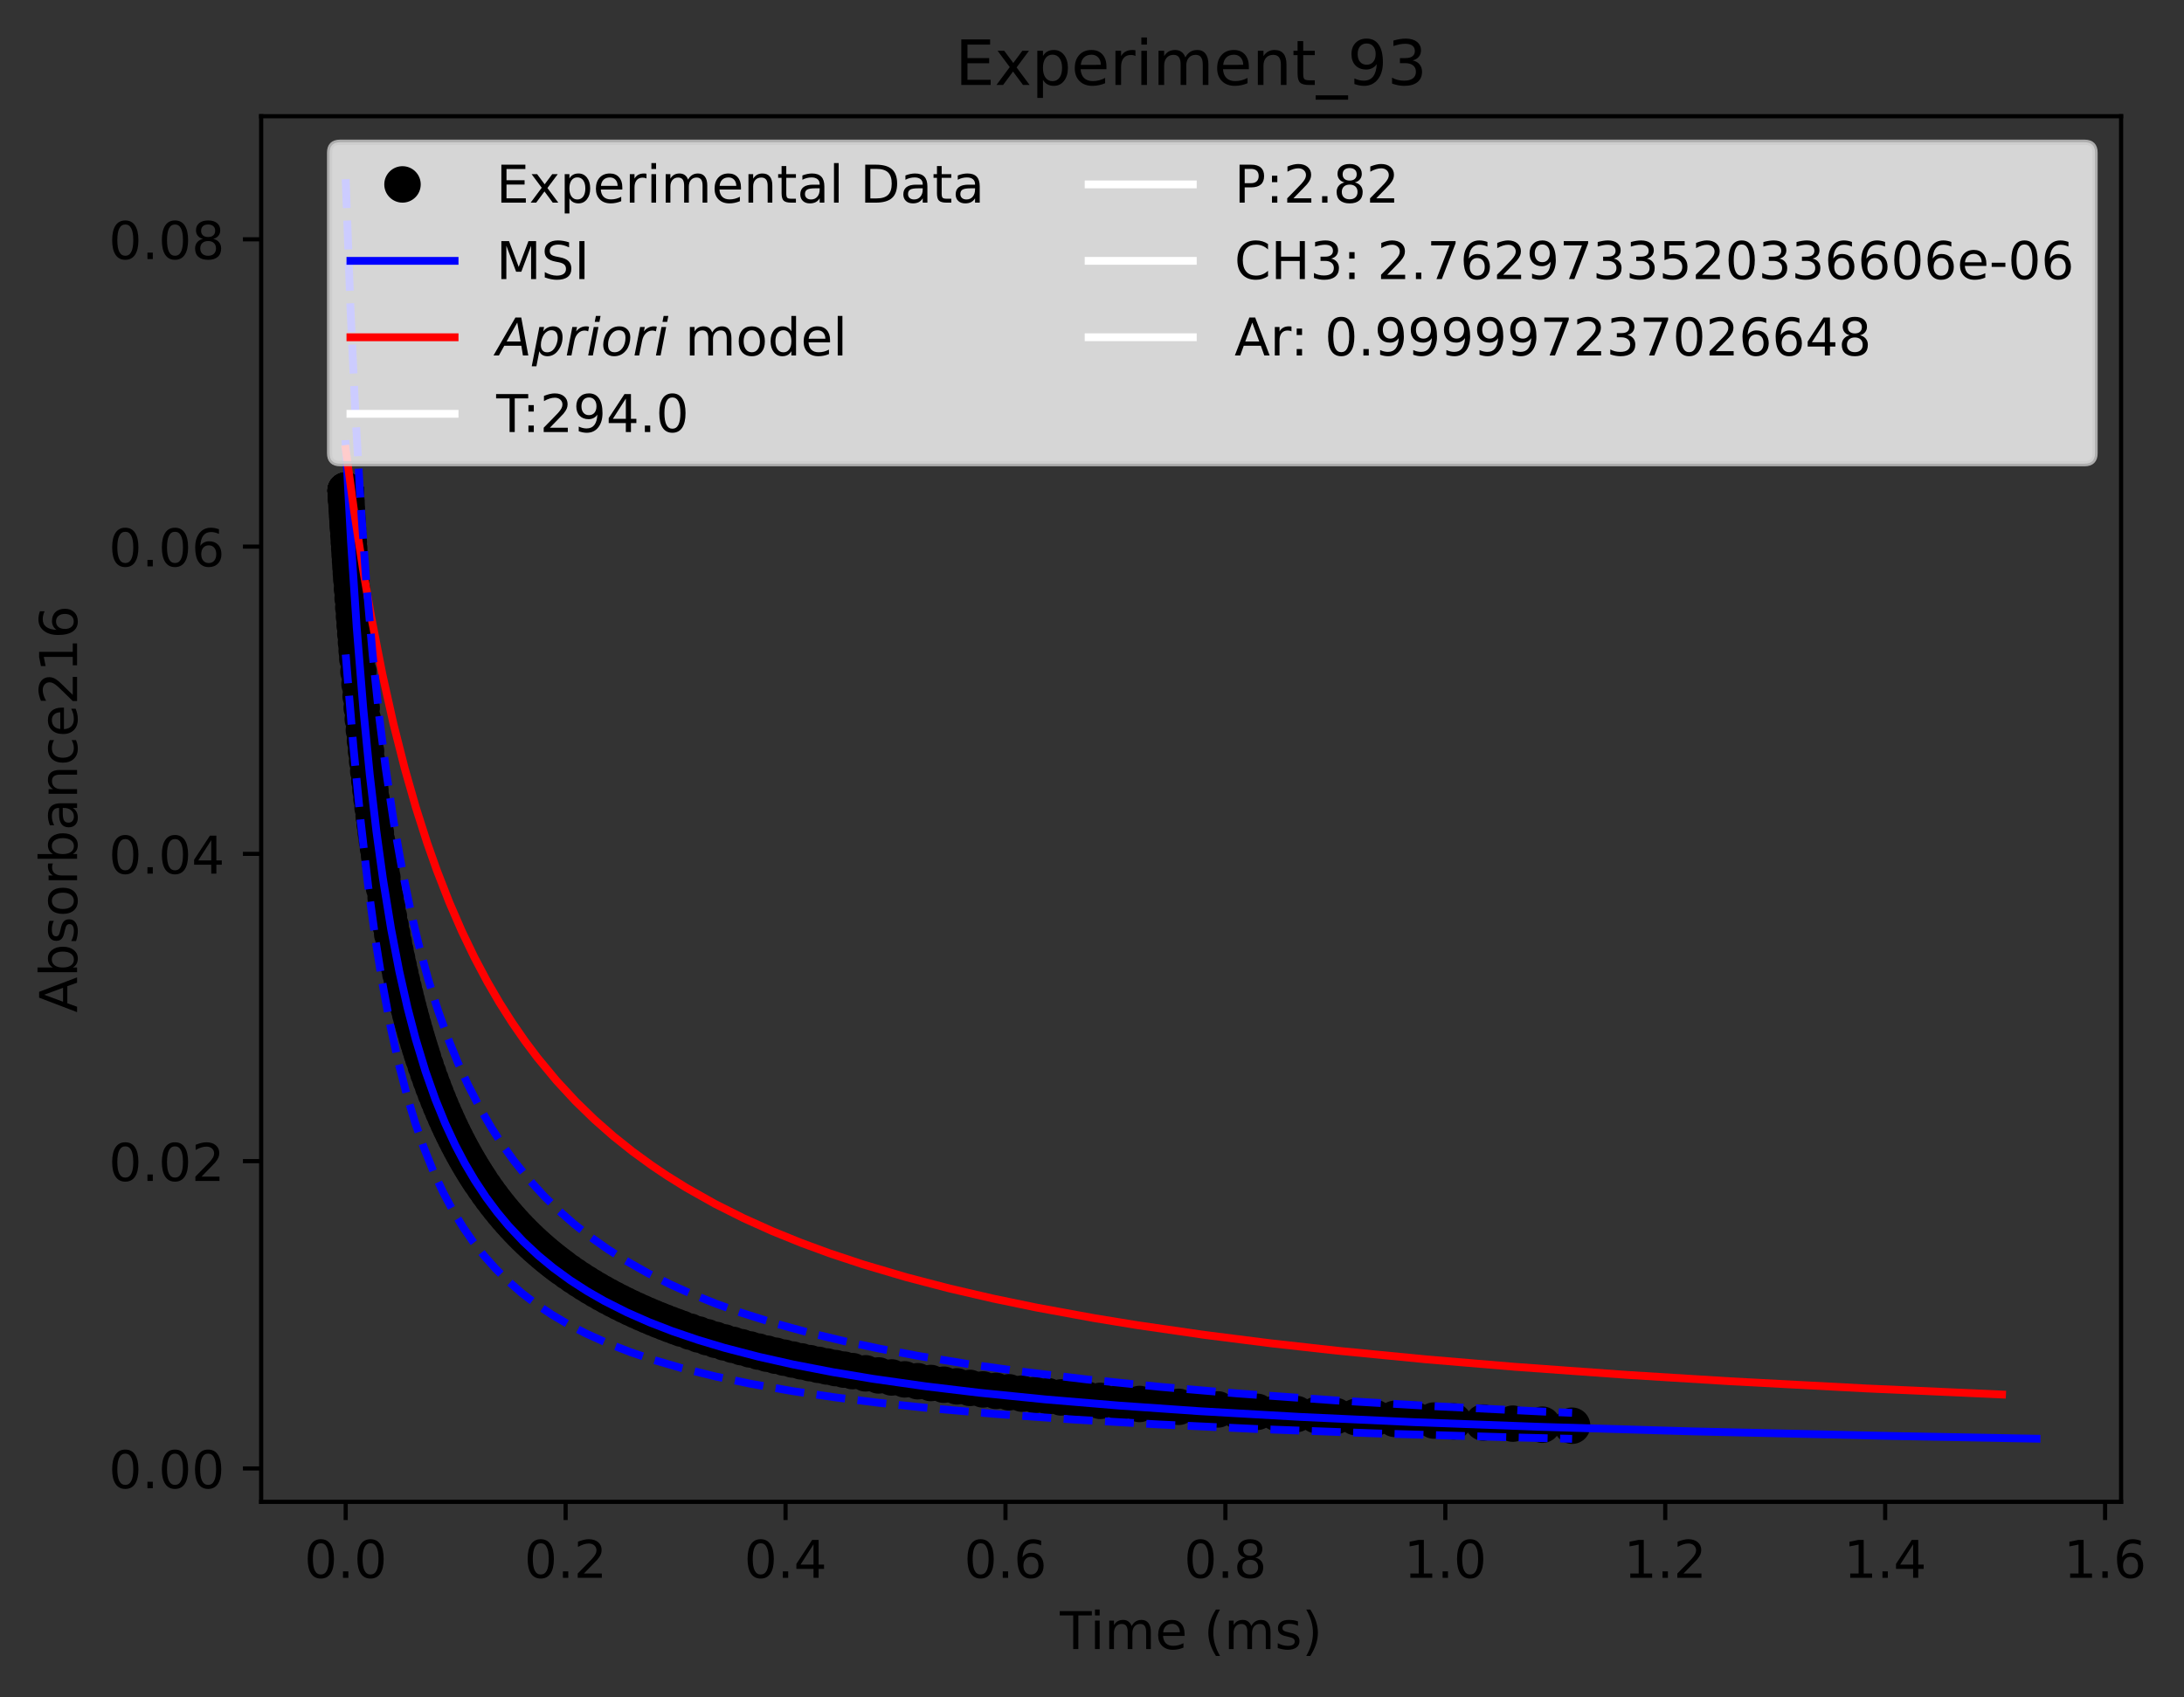 <?xml version="1.0" encoding="utf-8" standalone="no"?>
<!DOCTYPE svg PUBLIC "-//W3C//DTD SVG 1.1//EN"
  "http://www.w3.org/Graphics/SVG/1.1/DTD/svg11.dtd">
<!-- Created with matplotlib (https://matplotlib.org/) -->
<svg height="325.986pt" version="1.1" viewBox="0 0 419.344 325.986" width="419.344pt" xmlns="http://www.w3.org/2000/svg" xmlns:xlink="http://www.w3.org/1999/xlink">
 <rect x="0" y="0" width="419.344" height="325.986" fill="#333333" stroke="none"/>
 <defs>
  <style type="text/css">*{stroke-linecap:butt;stroke-linejoin:round;}</style>
 </defs>
 <g id="figure_1">
  <g id="patch_1">
   <path d="M 0 325.986 
L 419.344 325.986 
L 419.344 0 
L 0 0 
z
" style="fill:none;"/>
  </g>
  <g id="axes_1">
   <g id="patch_2">
    <path d="M 50.144 288.43 
L 407.264 288.43 
L 407.264 22.318 
L 50.144 22.318 
z
" style="fill:none;"/>
   </g>
   <g id="matplotlib.axis_1">
    <g id="xtick_1">
     <g id="line2d_1">
      <defs>
       <path d="M 0 0 
L 0 3.5 
" id="m404fe94909" style="stroke:#000000;stroke-width:0.8;"/>
      </defs>
      <g>
       <use style="stroke:#000000;stroke-width:0.8;" x="66.376" xlink:href="#m404fe94909" y="288.43"/>
      </g>
     </g>
     <g id="text_1">
      <!-- 0.0 -->
      <g transform="translate(58.425 303.029)scale(0.1 -0.1)">
       <defs>
        <path d="M 31.781 66.406 
Q 24.172 66.406 20.328 58.906 
Q 16.5 51.422 16.5 36.375 
Q 16.5 21.391 20.328 13.891 
Q 24.172 6.391 31.781 6.391 
Q 39.453 6.391 43.281 13.891 
Q 47.125 21.391 47.125 36.375 
Q 47.125 51.422 43.281 58.906 
Q 39.453 66.406 31.781 66.406 
z
M 31.781 74.219 
Q 44.047 74.219 50.516 64.516 
Q 56.984 54.828 56.984 36.375 
Q 56.984 17.969 50.516 8.266 
Q 44.047 -1.422 31.781 -1.422 
Q 19.531 -1.422 13.062 8.266 
Q 6.594 17.969 6.594 36.375 
Q 6.594 54.828 13.062 64.516 
Q 19.531 74.219 31.781 74.219 
z
" id="DejaVuSans-48"/>
        <path d="M 10.688 12.406 
L 21 12.406 
L 21 0 
L 10.688 0 
z
" id="DejaVuSans-46"/>
       </defs>
       <use xlink:href="#DejaVuSans-48"/>
       <use x="63.623" xlink:href="#DejaVuSans-46"/>
       <use x="95.41" xlink:href="#DejaVuSans-48"/>
      </g>
     </g>
    </g>
    <g id="xtick_2">
     <g id="line2d_2">
      <g>
       <use style="stroke:#000000;stroke-width:0.8;" x="108.603" xlink:href="#m404fe94909" y="288.43"/>
      </g>
     </g>
     <g id="text_2">
      <!-- 0.2 -->
      <g transform="translate(100.652 303.029)scale(0.1 -0.1)">
       <defs>
        <path d="M 19.188 8.297 
L 53.609 8.297 
L 53.609 0 
L 7.328 0 
L 7.328 8.297 
Q 12.938 14.109 22.625 23.891 
Q 32.328 33.688 34.812 36.531 
Q 39.547 41.844 41.422 45.531 
Q 43.312 49.219 43.312 52.781 
Q 43.312 58.594 39.234 62.25 
Q 35.156 65.922 28.609 65.922 
Q 23.969 65.922 18.812 64.312 
Q 13.672 62.703 7.812 59.422 
L 7.812 69.391 
Q 13.766 71.781 18.938 73 
Q 24.125 74.219 28.422 74.219 
Q 39.75 74.219 46.484 68.547 
Q 53.219 62.891 53.219 53.422 
Q 53.219 48.922 51.531 44.891 
Q 49.859 40.875 45.406 35.406 
Q 44.188 33.984 37.641 27.219 
Q 31.109 20.453 19.188 8.297 
z
" id="DejaVuSans-50"/>
       </defs>
       <use xlink:href="#DejaVuSans-48"/>
       <use x="63.623" xlink:href="#DejaVuSans-46"/>
       <use x="95.41" xlink:href="#DejaVuSans-50"/>
      </g>
     </g>
    </g>
    <g id="xtick_3">
     <g id="line2d_3">
      <g>
       <use style="stroke:#000000;stroke-width:0.8;" x="150.83" xlink:href="#m404fe94909" y="288.43"/>
      </g>
     </g>
     <g id="text_3">
      <!-- 0.4 -->
      <g transform="translate(142.879 303.029)scale(0.1 -0.1)">
       <defs>
        <path d="M 37.797 64.312 
L 12.891 25.391 
L 37.797 25.391 
z
M 35.203 72.906 
L 47.609 72.906 
L 47.609 25.391 
L 58.016 25.391 
L 58.016 17.188 
L 47.609 17.188 
L 47.609 0 
L 37.797 0 
L 37.797 17.188 
L 4.891 17.188 
L 4.891 26.703 
z
" id="DejaVuSans-52"/>
       </defs>
       <use xlink:href="#DejaVuSans-48"/>
       <use x="63.623" xlink:href="#DejaVuSans-46"/>
       <use x="95.41" xlink:href="#DejaVuSans-52"/>
      </g>
     </g>
    </g>
    <g id="xtick_4">
     <g id="line2d_4">
      <g>
       <use style="stroke:#000000;stroke-width:0.8;" x="193.057" xlink:href="#m404fe94909" y="288.43"/>
      </g>
     </g>
     <g id="text_4">
      <!-- 0.6 -->
      <g transform="translate(185.106 303.029)scale(0.1 -0.1)">
       <defs>
        <path d="M 33.016 40.375 
Q 26.375 40.375 22.484 35.828 
Q 18.609 31.297 18.609 23.391 
Q 18.609 15.531 22.484 10.953 
Q 26.375 6.391 33.016 6.391 
Q 39.656 6.391 43.531 10.953 
Q 47.406 15.531 47.406 23.391 
Q 47.406 31.297 43.531 35.828 
Q 39.656 40.375 33.016 40.375 
z
M 52.594 71.297 
L 52.594 62.312 
Q 48.875 64.062 45.094 64.984 
Q 41.312 65.922 37.594 65.922 
Q 27.828 65.922 22.672 59.328 
Q 17.531 52.734 16.797 39.406 
Q 19.672 43.656 24.016 45.922 
Q 28.375 48.188 33.594 48.188 
Q 44.578 48.188 50.953 41.516 
Q 57.328 34.859 57.328 23.391 
Q 57.328 12.156 50.688 5.359 
Q 44.047 -1.422 33.016 -1.422 
Q 20.359 -1.422 13.672 8.266 
Q 6.984 17.969 6.984 36.375 
Q 6.984 53.656 15.188 63.938 
Q 23.391 74.219 37.203 74.219 
Q 40.922 74.219 44.703 73.484 
Q 48.484 72.75 52.594 71.297 
z
" id="DejaVuSans-54"/>
       </defs>
       <use xlink:href="#DejaVuSans-48"/>
       <use x="63.623" xlink:href="#DejaVuSans-46"/>
       <use x="95.41" xlink:href="#DejaVuSans-54"/>
      </g>
     </g>
    </g>
    <g id="xtick_5">
     <g id="line2d_5">
      <g>
       <use style="stroke:#000000;stroke-width:0.8;" x="235.284" xlink:href="#m404fe94909" y="288.43"/>
      </g>
     </g>
     <g id="text_5">
      <!-- 0.8 -->
      <g transform="translate(227.333 303.029)scale(0.1 -0.1)">
       <defs>
        <path d="M 31.781 34.625 
Q 24.75 34.625 20.719 30.859 
Q 16.703 27.094 16.703 20.516 
Q 16.703 13.922 20.719 10.156 
Q 24.75 6.391 31.781 6.391 
Q 38.812 6.391 42.859 10.172 
Q 46.922 13.969 46.922 20.516 
Q 46.922 27.094 42.891 30.859 
Q 38.875 34.625 31.781 34.625 
z
M 21.922 38.812 
Q 15.578 40.375 12.031 44.719 
Q 8.5 49.078 8.5 55.328 
Q 8.5 64.062 14.719 69.141 
Q 20.953 74.219 31.781 74.219 
Q 42.672 74.219 48.875 69.141 
Q 55.078 64.062 55.078 55.328 
Q 55.078 49.078 51.531 44.719 
Q 48 40.375 41.703 38.812 
Q 48.828 37.156 52.797 32.312 
Q 56.781 27.484 56.781 20.516 
Q 56.781 9.906 50.312 4.234 
Q 43.844 -1.422 31.781 -1.422 
Q 19.734 -1.422 13.25 4.234 
Q 6.781 9.906 6.781 20.516 
Q 6.781 27.484 10.781 32.312 
Q 14.797 37.156 21.922 38.812 
z
M 18.312 54.391 
Q 18.312 48.734 21.844 45.562 
Q 25.391 42.391 31.781 42.391 
Q 38.141 42.391 41.719 45.562 
Q 45.312 48.734 45.312 54.391 
Q 45.312 60.062 41.719 63.234 
Q 38.141 66.406 31.781 66.406 
Q 25.391 66.406 21.844 63.234 
Q 18.312 60.062 18.312 54.391 
z
" id="DejaVuSans-56"/>
       </defs>
       <use xlink:href="#DejaVuSans-48"/>
       <use x="63.623" xlink:href="#DejaVuSans-46"/>
       <use x="95.41" xlink:href="#DejaVuSans-56"/>
      </g>
     </g>
    </g>
    <g id="xtick_6">
     <g id="line2d_6">
      <g>
       <use style="stroke:#000000;stroke-width:0.8;" x="277.511" xlink:href="#m404fe94909" y="288.43"/>
      </g>
     </g>
     <g id="text_6">
      <!-- 1.0 -->
      <g transform="translate(269.56 303.029)scale(0.1 -0.1)">
       <defs>
        <path d="M 12.406 8.297 
L 28.516 8.297 
L 28.516 63.922 
L 10.984 60.406 
L 10.984 69.391 
L 28.422 72.906 
L 38.281 72.906 
L 38.281 8.297 
L 54.391 8.297 
L 54.391 0 
L 12.406 0 
z
" id="DejaVuSans-49"/>
       </defs>
       <use xlink:href="#DejaVuSans-49"/>
       <use x="63.623" xlink:href="#DejaVuSans-46"/>
       <use x="95.41" xlink:href="#DejaVuSans-48"/>
      </g>
     </g>
    </g>
    <g id="xtick_7">
     <g id="line2d_7">
      <g>
       <use style="stroke:#000000;stroke-width:0.8;" x="319.738" xlink:href="#m404fe94909" y="288.43"/>
      </g>
     </g>
     <g id="text_7">
      <!-- 1.2 -->
      <g transform="translate(311.787 303.029)scale(0.1 -0.1)">
       <use xlink:href="#DejaVuSans-49"/>
       <use x="63.623" xlink:href="#DejaVuSans-46"/>
       <use x="95.41" xlink:href="#DejaVuSans-50"/>
      </g>
     </g>
    </g>
    <g id="xtick_8">
     <g id="line2d_8">
      <g>
       <use style="stroke:#000000;stroke-width:0.8;" x="361.965" xlink:href="#m404fe94909" y="288.43"/>
      </g>
     </g>
     <g id="text_8">
      <!-- 1.4 -->
      <g transform="translate(354.014 303.029)scale(0.1 -0.1)">
       <use xlink:href="#DejaVuSans-49"/>
       <use x="63.623" xlink:href="#DejaVuSans-46"/>
       <use x="95.41" xlink:href="#DejaVuSans-52"/>
      </g>
     </g>
    </g>
    <g id="xtick_9">
     <g id="line2d_9">
      <g>
       <use style="stroke:#000000;stroke-width:0.8;" x="404.192" xlink:href="#m404fe94909" y="288.43"/>
      </g>
     </g>
     <g id="text_9">
      <!-- 1.6 -->
      <g transform="translate(396.241 303.029)scale(0.1 -0.1)">
       <use xlink:href="#DejaVuSans-49"/>
       <use x="63.623" xlink:href="#DejaVuSans-46"/>
       <use x="95.41" xlink:href="#DejaVuSans-54"/>
      </g>
     </g>
    </g>
    <g id="text_10">
     <!-- Time (ms) -->
     <g transform="translate(203.505 316.707)scale(0.1 -0.1)">
      <defs>
       <path d="M -0.297 72.906 
L 61.375 72.906 
L 61.375 64.594 
L 35.5 64.594 
L 35.5 0 
L 25.594 0 
L 25.594 64.594 
L -0.297 64.594 
z
" id="DejaVuSans-84"/>
       <path d="M 9.422 54.688 
L 18.406 54.688 
L 18.406 0 
L 9.422 0 
z
M 9.422 75.984 
L 18.406 75.984 
L 18.406 64.594 
L 9.422 64.594 
z
" id="DejaVuSans-105"/>
       <path d="M 52 44.188 
Q 55.375 50.25 60.062 53.125 
Q 64.75 56 71.094 56 
Q 79.641 56 84.281 50.016 
Q 88.922 44.047 88.922 33.016 
L 88.922 0 
L 79.891 0 
L 79.891 32.719 
Q 79.891 40.578 77.094 44.375 
Q 74.312 48.188 68.609 48.188 
Q 61.625 48.188 57.562 43.547 
Q 53.516 38.922 53.516 30.906 
L 53.516 0 
L 44.484 0 
L 44.484 32.719 
Q 44.484 40.625 41.703 44.406 
Q 38.922 48.188 33.109 48.188 
Q 26.219 48.188 22.156 43.531 
Q 18.109 38.875 18.109 30.906 
L 18.109 0 
L 9.078 0 
L 9.078 54.688 
L 18.109 54.688 
L 18.109 46.188 
Q 21.188 51.219 25.484 53.609 
Q 29.781 56 35.688 56 
Q 41.656 56 45.828 52.969 
Q 50 49.953 52 44.188 
z
" id="DejaVuSans-109"/>
       <path d="M 56.203 29.594 
L 56.203 25.203 
L 14.891 25.203 
Q 15.484 15.922 20.484 11.062 
Q 25.484 6.203 34.422 6.203 
Q 39.594 6.203 44.453 7.469 
Q 49.312 8.734 54.109 11.281 
L 54.109 2.781 
Q 49.266 0.734 44.188 -0.344 
Q 39.109 -1.422 33.891 -1.422 
Q 20.797 -1.422 13.156 6.188 
Q 5.516 13.812 5.516 26.812 
Q 5.516 40.234 12.766 48.109 
Q 20.016 56 32.328 56 
Q 43.359 56 49.781 48.891 
Q 56.203 41.797 56.203 29.594 
z
M 47.219 32.234 
Q 47.125 39.594 43.094 43.984 
Q 39.062 48.391 32.422 48.391 
Q 24.906 48.391 20.391 44.141 
Q 15.875 39.891 15.188 32.172 
z
" id="DejaVuSans-101"/>
       <path id="DejaVuSans-32"/>
       <path d="M 31 75.875 
Q 24.469 64.656 21.281 53.656 
Q 18.109 42.672 18.109 31.391 
Q 18.109 20.125 21.312 9.062 
Q 24.516 -2 31 -13.188 
L 23.188 -13.188 
Q 15.875 -1.703 12.234 9.375 
Q 8.594 20.453 8.594 31.391 
Q 8.594 42.281 12.203 53.312 
Q 15.828 64.359 23.188 75.875 
z
" id="DejaVuSans-40"/>
       <path d="M 44.281 53.078 
L 44.281 44.578 
Q 40.484 46.531 36.375 47.5 
Q 32.281 48.484 27.875 48.484 
Q 21.188 48.484 17.844 46.438 
Q 14.5 44.391 14.5 40.281 
Q 14.5 37.156 16.891 35.375 
Q 19.281 33.594 26.516 31.984 
L 29.594 31.297 
Q 39.156 29.25 43.188 25.516 
Q 47.219 21.781 47.219 15.094 
Q 47.219 7.469 41.188 3.016 
Q 35.156 -1.422 24.609 -1.422 
Q 20.219 -1.422 15.453 -0.562 
Q 10.688 0.297 5.422 2 
L 5.422 11.281 
Q 10.406 8.688 15.234 7.391 
Q 20.062 6.109 24.812 6.109 
Q 31.156 6.109 34.562 8.281 
Q 37.984 10.453 37.984 14.406 
Q 37.984 18.062 35.516 20.016 
Q 33.062 21.969 24.703 23.781 
L 21.578 24.516 
Q 13.234 26.266 9.516 29.906 
Q 5.812 33.547 5.812 39.891 
Q 5.812 47.609 11.281 51.797 
Q 16.75 56 26.812 56 
Q 31.781 56 36.172 55.266 
Q 40.578 54.547 44.281 53.078 
z
" id="DejaVuSans-115"/>
       <path d="M 8.016 75.875 
L 15.828 75.875 
Q 23.141 64.359 26.781 53.312 
Q 30.422 42.281 30.422 31.391 
Q 30.422 20.453 26.781 9.375 
Q 23.141 -1.703 15.828 -13.188 
L 8.016 -13.188 
Q 14.5 -2 17.703 9.062 
Q 20.906 20.125 20.906 31.391 
Q 20.906 42.672 17.703 53.656 
Q 14.5 64.656 8.016 75.875 
z
" id="DejaVuSans-41"/>
      </defs>
      <use xlink:href="#DejaVuSans-84"/>
      <use x="57.959" xlink:href="#DejaVuSans-105"/>
      <use x="85.742" xlink:href="#DejaVuSans-109"/>
      <use x="183.154" xlink:href="#DejaVuSans-101"/>
      <use x="244.678" xlink:href="#DejaVuSans-32"/>
      <use x="276.465" xlink:href="#DejaVuSans-40"/>
      <use x="315.479" xlink:href="#DejaVuSans-109"/>
      <use x="412.891" xlink:href="#DejaVuSans-115"/>
      <use x="464.99" xlink:href="#DejaVuSans-41"/>
     </g>
    </g>
   </g>
   <g id="matplotlib.axis_2">
    <g id="ytick_1">
     <g id="line2d_10">
      <defs>
       <path d="M 0 0 
L -3.5 0 
" id="m292c4e3f47" style="stroke:#000000;stroke-width:0.8;"/>
      </defs>
      <g>
       <use style="stroke:#000000;stroke-width:0.8;" x="50.144" xlink:href="#m292c4e3f47" y="282.016"/>
      </g>
     </g>
     <g id="text_11">
      <!-- 0.00 -->
      <g transform="translate(20.878 285.815)scale(0.1 -0.1)">
       <use xlink:href="#DejaVuSans-48"/>
       <use x="63.623" xlink:href="#DejaVuSans-46"/>
       <use x="95.41" xlink:href="#DejaVuSans-48"/>
       <use x="159.033" xlink:href="#DejaVuSans-48"/>
      </g>
     </g>
    </g>
    <g id="ytick_2">
     <g id="line2d_11">
      <g>
       <use style="stroke:#000000;stroke-width:0.8;" x="50.144" xlink:href="#m292c4e3f47" y="223.002"/>
      </g>
     </g>
     <g id="text_12">
      <!-- 0.02 -->
      <g transform="translate(20.878 226.801)scale(0.1 -0.1)">
       <use xlink:href="#DejaVuSans-48"/>
       <use x="63.623" xlink:href="#DejaVuSans-46"/>
       <use x="95.41" xlink:href="#DejaVuSans-48"/>
       <use x="159.033" xlink:href="#DejaVuSans-50"/>
      </g>
     </g>
    </g>
    <g id="ytick_3">
     <g id="line2d_12">
      <g>
       <use style="stroke:#000000;stroke-width:0.8;" x="50.144" xlink:href="#m292c4e3f47" y="163.987"/>
      </g>
     </g>
     <g id="text_13">
      <!-- 0.04 -->
      <g transform="translate(20.878 167.787)scale(0.1 -0.1)">
       <use xlink:href="#DejaVuSans-48"/>
       <use x="63.623" xlink:href="#DejaVuSans-46"/>
       <use x="95.41" xlink:href="#DejaVuSans-48"/>
       <use x="159.033" xlink:href="#DejaVuSans-52"/>
      </g>
     </g>
    </g>
    <g id="ytick_4">
     <g id="line2d_13">
      <g>
       <use style="stroke:#000000;stroke-width:0.8;" x="50.144" xlink:href="#m292c4e3f47" y="104.973"/>
      </g>
     </g>
     <g id="text_14">
      <!-- 0.06 -->
      <g transform="translate(20.878 108.772)scale(0.1 -0.1)">
       <use xlink:href="#DejaVuSans-48"/>
       <use x="63.623" xlink:href="#DejaVuSans-46"/>
       <use x="95.41" xlink:href="#DejaVuSans-48"/>
       <use x="159.033" xlink:href="#DejaVuSans-54"/>
      </g>
     </g>
    </g>
    <g id="ytick_5">
     <g id="line2d_14">
      <g>
       <use style="stroke:#000000;stroke-width:0.8;" x="50.144" xlink:href="#m292c4e3f47" y="45.959"/>
      </g>
     </g>
     <g id="text_15">
      <!-- 0.08 -->
      <g transform="translate(20.878 49.758)scale(0.1 -0.1)">
       <use xlink:href="#DejaVuSans-48"/>
       <use x="63.623" xlink:href="#DejaVuSans-46"/>
       <use x="95.41" xlink:href="#DejaVuSans-48"/>
       <use x="159.033" xlink:href="#DejaVuSans-56"/>
      </g>
     </g>
    </g>
    <g id="text_16">
     <!-- Absorbance216 -->
     <g transform="translate(14.798 194.465)rotate(-90)scale(0.1 -0.1)">
      <defs>
       <path d="M 34.188 63.188 
L 20.797 26.906 
L 47.609 26.906 
z
M 28.609 72.906 
L 39.797 72.906 
L 67.578 0 
L 57.328 0 
L 50.688 18.703 
L 17.828 18.703 
L 11.188 0 
L 0.781 0 
z
" id="DejaVuSans-65"/>
       <path d="M 48.688 27.297 
Q 48.688 37.203 44.609 42.844 
Q 40.531 48.484 33.406 48.484 
Q 26.266 48.484 22.188 42.844 
Q 18.109 37.203 18.109 27.297 
Q 18.109 17.391 22.188 11.75 
Q 26.266 6.109 33.406 6.109 
Q 40.531 6.109 44.609 11.75 
Q 48.688 17.391 48.688 27.297 
z
M 18.109 46.391 
Q 20.953 51.266 25.266 53.625 
Q 29.594 56 35.594 56 
Q 45.562 56 51.781 48.094 
Q 58.016 40.188 58.016 27.297 
Q 58.016 14.406 51.781 6.484 
Q 45.562 -1.422 35.594 -1.422 
Q 29.594 -1.422 25.266 0.953 
Q 20.953 3.328 18.109 8.203 
L 18.109 0 
L 9.078 0 
L 9.078 75.984 
L 18.109 75.984 
z
" id="DejaVuSans-98"/>
       <path d="M 30.609 48.391 
Q 23.391 48.391 19.188 42.75 
Q 14.984 37.109 14.984 27.297 
Q 14.984 17.484 19.156 11.844 
Q 23.344 6.203 30.609 6.203 
Q 37.797 6.203 41.984 11.859 
Q 46.188 17.531 46.188 27.297 
Q 46.188 37.016 41.984 42.703 
Q 37.797 48.391 30.609 48.391 
z
M 30.609 56 
Q 42.328 56 49.016 48.375 
Q 55.719 40.766 55.719 27.297 
Q 55.719 13.875 49.016 6.219 
Q 42.328 -1.422 30.609 -1.422 
Q 18.844 -1.422 12.172 6.219 
Q 5.516 13.875 5.516 27.297 
Q 5.516 40.766 12.172 48.375 
Q 18.844 56 30.609 56 
z
" id="DejaVuSans-111"/>
       <path d="M 41.109 46.297 
Q 39.594 47.172 37.812 47.578 
Q 36.031 48 33.891 48 
Q 26.266 48 22.188 43.047 
Q 18.109 38.094 18.109 28.812 
L 18.109 0 
L 9.078 0 
L 9.078 54.688 
L 18.109 54.688 
L 18.109 46.188 
Q 20.953 51.172 25.484 53.578 
Q 30.031 56 36.531 56 
Q 37.453 56 38.578 55.875 
Q 39.703 55.766 41.062 55.516 
z
" id="DejaVuSans-114"/>
       <path d="M 34.281 27.484 
Q 23.391 27.484 19.188 25 
Q 14.984 22.516 14.984 16.5 
Q 14.984 11.719 18.141 8.906 
Q 21.297 6.109 26.703 6.109 
Q 34.188 6.109 38.703 11.406 
Q 43.219 16.703 43.219 25.484 
L 43.219 27.484 
z
M 52.203 31.203 
L 52.203 0 
L 43.219 0 
L 43.219 8.297 
Q 40.141 3.328 35.547 0.953 
Q 30.953 -1.422 24.312 -1.422 
Q 15.922 -1.422 10.953 3.297 
Q 6 8.016 6 15.922 
Q 6 25.141 12.172 29.828 
Q 18.359 34.516 30.609 34.516 
L 43.219 34.516 
L 43.219 35.406 
Q 43.219 41.609 39.141 45 
Q 35.062 48.391 27.688 48.391 
Q 23 48.391 18.547 47.266 
Q 14.109 46.141 10.016 43.891 
L 10.016 52.203 
Q 14.938 54.109 19.578 55.047 
Q 24.219 56 28.609 56 
Q 40.484 56 46.344 49.844 
Q 52.203 43.703 52.203 31.203 
z
" id="DejaVuSans-97"/>
       <path d="M 54.891 33.016 
L 54.891 0 
L 45.906 0 
L 45.906 32.719 
Q 45.906 40.484 42.875 44.328 
Q 39.844 48.188 33.797 48.188 
Q 26.516 48.188 22.312 43.547 
Q 18.109 38.922 18.109 30.906 
L 18.109 0 
L 9.078 0 
L 9.078 54.688 
L 18.109 54.688 
L 18.109 46.188 
Q 21.344 51.125 25.703 53.562 
Q 30.078 56 35.797 56 
Q 45.219 56 50.047 50.172 
Q 54.891 44.344 54.891 33.016 
z
" id="DejaVuSans-110"/>
       <path d="M 48.781 52.594 
L 48.781 44.188 
Q 44.969 46.297 41.141 47.344 
Q 37.312 48.391 33.406 48.391 
Q 24.656 48.391 19.812 42.844 
Q 14.984 37.312 14.984 27.297 
Q 14.984 17.281 19.812 11.734 
Q 24.656 6.203 33.406 6.203 
Q 37.312 6.203 41.141 7.25 
Q 44.969 8.297 48.781 10.406 
L 48.781 2.094 
Q 45.016 0.344 40.984 -0.531 
Q 36.969 -1.422 32.422 -1.422 
Q 20.062 -1.422 12.781 6.344 
Q 5.516 14.109 5.516 27.297 
Q 5.516 40.672 12.859 48.328 
Q 20.219 56 33.016 56 
Q 37.156 56 41.109 55.141 
Q 45.062 54.297 48.781 52.594 
z
" id="DejaVuSans-99"/>
      </defs>
      <use xlink:href="#DejaVuSans-65"/>
      <use x="68.408" xlink:href="#DejaVuSans-98"/>
      <use x="131.885" xlink:href="#DejaVuSans-115"/>
      <use x="183.984" xlink:href="#DejaVuSans-111"/>
      <use x="245.166" xlink:href="#DejaVuSans-114"/>
      <use x="286.279" xlink:href="#DejaVuSans-98"/>
      <use x="349.756" xlink:href="#DejaVuSans-97"/>
      <use x="411.035" xlink:href="#DejaVuSans-110"/>
      <use x="474.414" xlink:href="#DejaVuSans-99"/>
      <use x="529.395" xlink:href="#DejaVuSans-101"/>
      <use x="590.918" xlink:href="#DejaVuSans-50"/>
      <use x="654.541" xlink:href="#DejaVuSans-49"/>
      <use x="718.164" xlink:href="#DejaVuSans-54"/>
     </g>
    </g>
   </g>
   <g id="line2d_15">
    <defs>
     <path d="M 0 3 
C 0.796 3 1.559 2.684 2.121 2.121 
C 2.684 1.559 3 0.796 3 0 
C 3 -0.796 2.684 -1.559 2.121 -2.121 
C 1.559 -2.684 0.796 -3 0 -3 
C -0.796 -3 -1.559 -2.684 -2.121 -2.121 
C -2.684 -1.559 -3 -0.796 -3 0 
C -3 0.796 -2.684 1.559 -2.121 2.121 
C -1.559 2.684 -0.796 3 0 3 
z
" id="m0085a8b071" style="stroke:#000000;"/>
    </defs>
    <g clip-path="url(#p4a9391ba0b)">
     <use style="stroke:#000000;" x="66.376" xlink:href="#m0085a8b071" y="94.198"/>
     <use style="stroke:#000000;" x="66.377" xlink:href="#m0085a8b071" y="94.199"/>
     <use style="stroke:#000000;" x="66.377" xlink:href="#m0085a8b071" y="94.207"/>
     <use style="stroke:#000000;" x="66.377" xlink:href="#m0085a8b071" y="94.215"/>
     <use style="stroke:#000000;" x="66.378" xlink:href="#m0085a8b071" y="94.23"/>
     <use style="stroke:#000000;" x="66.38" xlink:href="#m0085a8b071" y="94.254"/>
     <use style="stroke:#000000;" x="66.382" xlink:href="#m0085a8b071" y="94.297"/>
     <use style="stroke:#000000;" x="66.386" xlink:href="#m0085a8b071" y="94.372"/>
     <use style="stroke:#000000;" x="66.395" xlink:href="#m0085a8b071" y="94.514"/>
     <use style="stroke:#000000;" x="66.411" xlink:href="#m0085a8b071" y="94.793"/>
     <use style="stroke:#000000;" x="66.427" xlink:href="#m0085a8b071" y="95.071"/>
     <use style="stroke:#000000;" x="66.443" xlink:href="#m0085a8b071" y="95.348"/>
     <use style="stroke:#000000;" x="66.459" xlink:href="#m0085a8b071" y="95.624"/>
     <use style="stroke:#000000;" x="66.475" xlink:href="#m0085a8b071" y="95.902"/>
     <use style="stroke:#000000;" x="66.491" xlink:href="#m0085a8b071" y="96.178"/>
     <use style="stroke:#000000;" x="66.507" xlink:href="#m0085a8b071" y="96.454"/>
     <use style="stroke:#000000;" x="66.551" xlink:href="#m0085a8b071" y="97.204"/>
     <use style="stroke:#000000;" x="66.596" xlink:href="#m0085a8b071" y="97.949"/>
     <use style="stroke:#000000;" x="66.64" xlink:href="#m0085a8b071" y="98.687"/>
     <use style="stroke:#000000;" x="66.684" xlink:href="#m0085a8b071" y="99.42"/>
     <use style="stroke:#000000;" x="66.728" xlink:href="#m0085a8b071" y="100.147"/>
     <use style="stroke:#000000;" x="66.772" xlink:href="#m0085a8b071" y="100.868"/>
     <use style="stroke:#000000;" x="66.817" xlink:href="#m0085a8b071" y="101.583"/>
     <use style="stroke:#000000;" x="66.896" xlink:href="#m0085a8b071" y="102.854"/>
     <use style="stroke:#000000;" x="66.975" xlink:href="#m0085a8b071" y="104.108"/>
     <use style="stroke:#000000;" x="67.055" xlink:href="#m0085a8b071" y="105.344"/>
     <use style="stroke:#000000;" x="67.134" xlink:href="#m0085a8b071" y="106.563"/>
     <use style="stroke:#000000;" x="67.214" xlink:href="#m0085a8b071" y="107.765"/>
     <use style="stroke:#000000;" x="67.293" xlink:href="#m0085a8b071" y="108.951"/>
     <use style="stroke:#000000;" x="67.372" xlink:href="#m0085a8b071" y="110.121"/>
     <use style="stroke:#000000;" x="67.452" xlink:href="#m0085a8b071" y="111.276"/>
     <use style="stroke:#000000;" x="67.581" xlink:href="#m0085a8b071" y="113.116"/>
     <use style="stroke:#000000;" x="67.71" xlink:href="#m0085a8b071" y="114.917"/>
     <use style="stroke:#000000;" x="67.839" xlink:href="#m0085a8b071" y="116.681"/>
     <use style="stroke:#000000;" x="67.967" xlink:href="#m0085a8b071" y="118.407"/>
     <use style="stroke:#000000;" x="68.096" xlink:href="#m0085a8b071" y="120.098"/>
     <use style="stroke:#000000;" x="68.225" xlink:href="#m0085a8b071" y="121.754"/>
     <use style="stroke:#000000;" x="68.354" xlink:href="#m0085a8b071" y="123.376"/>
     <use style="stroke:#000000;" x="68.483" xlink:href="#m0085a8b071" y="124.966"/>
     <use style="stroke:#000000;" x="68.612" xlink:href="#m0085a8b071" y="126.525"/>
     <use style="stroke:#000000;" x="68.821" xlink:href="#m0085a8b071" y="128.989"/>
     <use style="stroke:#000000;" x="69.03" xlink:href="#m0085a8b071" y="131.376"/>
     <use style="stroke:#000000;" x="69.239" xlink:href="#m0085a8b071" y="133.69"/>
     <use style="stroke:#000000;" x="69.448" xlink:href="#m0085a8b071" y="135.933"/>
     <use style="stroke:#000000;" x="69.657" xlink:href="#m0085a8b071" y="138.11"/>
     <use style="stroke:#000000;" x="69.867" xlink:href="#m0085a8b071" y="140.223"/>
     <use style="stroke:#000000;" x="70.076" xlink:href="#m0085a8b071" y="142.275"/>
     <use style="stroke:#000000;" x="70.285" xlink:href="#m0085a8b071" y="144.268"/>
     <use style="stroke:#000000;" x="70.494" xlink:href="#m0085a8b071" y="146.205"/>
     <use style="stroke:#000000;" x="70.703" xlink:href="#m0085a8b071" y="148.089"/>
     <use style="stroke:#000000;" x="70.912" xlink:href="#m0085a8b071" y="149.921"/>
     <use style="stroke:#000000;" x="71.121" xlink:href="#m0085a8b071" y="151.703"/>
     <use style="stroke:#000000;" x="71.33" xlink:href="#m0085a8b071" y="153.438"/>
     <use style="stroke:#000000;" x="71.539" xlink:href="#m0085a8b071" y="155.128"/>
     <use style="stroke:#000000;" x="71.749" xlink:href="#m0085a8b071" y="156.773"/>
     <use style="stroke:#000000;" x="71.958" xlink:href="#m0085a8b071" y="158.377"/>
     <use style="stroke:#000000;" x="72.167" xlink:href="#m0085a8b071" y="159.94"/>
     <use style="stroke:#000000;" x="72.376" xlink:href="#m0085a8b071" y="161.464"/>
     <use style="stroke:#000000;" x="72.585" xlink:href="#m0085a8b071" y="162.95"/>
     <use style="stroke:#000000;" x="72.794" xlink:href="#m0085a8b071" y="164.4"/>
     <use style="stroke:#000000;" x="73.003" xlink:href="#m0085a8b071" y="165.815"/>
     <use style="stroke:#000000;" x="73.212" xlink:href="#m0085a8b071" y="167.197"/>
     <use style="stroke:#000000;" x="73.422" xlink:href="#m0085a8b071" y="168.546"/>
     <use style="stroke:#000000;" x="73.735" xlink:href="#m0085a8b071" y="170.512"/>
     <use style="stroke:#000000;" x="74.049" xlink:href="#m0085a8b071" y="172.41"/>
     <use style="stroke:#000000;" x="74.363" xlink:href="#m0085a8b071" y="174.245"/>
     <use style="stroke:#000000;" x="74.676" xlink:href="#m0085a8b071" y="176.02"/>
     <use style="stroke:#000000;" x="74.99" xlink:href="#m0085a8b071" y="177.737"/>
     <use style="stroke:#000000;" x="75.304" xlink:href="#m0085a8b071" y="179.399"/>
     <use style="stroke:#000000;" x="75.618" xlink:href="#m0085a8b071" y="181.009"/>
     <use style="stroke:#000000;" x="75.931" xlink:href="#m0085a8b071" y="182.57"/>
     <use style="stroke:#000000;" x="76.245" xlink:href="#m0085a8b071" y="184.083"/>
     <use style="stroke:#000000;" x="76.559" xlink:href="#m0085a8b071" y="185.55"/>
     <use style="stroke:#000000;" x="76.872" xlink:href="#m0085a8b071" y="186.975"/>
     <use style="stroke:#000000;" x="77.186" xlink:href="#m0085a8b071" y="188.358"/>
     <use style="stroke:#000000;" x="77.5" xlink:href="#m0085a8b071" y="189.701"/>
     <use style="stroke:#000000;" x="77.814" xlink:href="#m0085a8b071" y="191.006"/>
     <use style="stroke:#000000;" x="78.127" xlink:href="#m0085a8b071" y="192.275"/>
     <use style="stroke:#000000;" x="78.441" xlink:href="#m0085a8b071" y="193.509"/>
     <use style="stroke:#000000;" x="78.755" xlink:href="#m0085a8b071" y="194.709"/>
     <use style="stroke:#000000;" x="79.068" xlink:href="#m0085a8b071" y="195.877"/>
     <use style="stroke:#000000;" x="79.382" xlink:href="#m0085a8b071" y="197.015"/>
     <use style="stroke:#000000;" x="79.696" xlink:href="#m0085a8b071" y="198.122"/>
     <use style="stroke:#000000;" x="80.01" xlink:href="#m0085a8b071" y="199.202"/>
     <use style="stroke:#000000;" x="80.323" xlink:href="#m0085a8b071" y="200.254"/>
     <use style="stroke:#000000;" x="80.637" xlink:href="#m0085a8b071" y="201.279"/>
     <use style="stroke:#000000;" x="80.951" xlink:href="#m0085a8b071" y="202.279"/>
     <use style="stroke:#000000;" x="81.264" xlink:href="#m0085a8b071" y="203.255"/>
     <use style="stroke:#000000;" x="81.742" xlink:href="#m0085a8b071" y="204.696"/>
     <use style="stroke:#000000;" x="82.22" xlink:href="#m0085a8b071" y="206.085"/>
     <use style="stroke:#000000;" x="82.698" xlink:href="#m0085a8b071" y="207.426"/>
     <use style="stroke:#000000;" x="83.176" xlink:href="#m0085a8b071" y="208.719"/>
     <use style="stroke:#000000;" x="83.654" xlink:href="#m0085a8b071" y="209.969"/>
     <use style="stroke:#000000;" x="84.132" xlink:href="#m0085a8b071" y="211.177"/>
     <use style="stroke:#000000;" x="84.61" xlink:href="#m0085a8b071" y="212.345"/>
     <use style="stroke:#000000;" x="85.088" xlink:href="#m0085a8b071" y="213.475"/>
     <use style="stroke:#000000;" x="85.566" xlink:href="#m0085a8b071" y="214.569"/>
     <use style="stroke:#000000;" x="86.043" xlink:href="#m0085a8b071" y="215.628"/>
     <use style="stroke:#000000;" x="86.521" xlink:href="#m0085a8b071" y="216.655"/>
     <use style="stroke:#000000;" x="86.999" xlink:href="#m0085a8b071" y="217.651"/>
     <use style="stroke:#000000;" x="87.477" xlink:href="#m0085a8b071" y="218.616"/>
     <use style="stroke:#000000;" x="87.955" xlink:href="#m0085a8b071" y="219.554"/>
     <use style="stroke:#000000;" x="88.433" xlink:href="#m0085a8b071" y="220.463"/>
     <use style="stroke:#000000;" x="88.911" xlink:href="#m0085a8b071" y="221.347"/>
     <use style="stroke:#000000;" x="89.389" xlink:href="#m0085a8b071" y="222.206"/>
     <use style="stroke:#000000;" x="89.867" xlink:href="#m0085a8b071" y="223.04"/>
     <use style="stroke:#000000;" x="90.344" xlink:href="#m0085a8b071" y="223.852"/>
     <use style="stroke:#000000;" x="90.822" xlink:href="#m0085a8b071" y="224.642"/>
     <use style="stroke:#000000;" x="91.3" xlink:href="#m0085a8b071" y="225.41"/>
     <use style="stroke:#000000;" x="91.778" xlink:href="#m0085a8b071" y="226.159"/>
     <use style="stroke:#000000;" x="92.256" xlink:href="#m0085a8b071" y="226.887"/>
     <use style="stroke:#000000;" x="92.974" xlink:href="#m0085a8b071" y="227.947"/>
     <use style="stroke:#000000;" x="93.692" xlink:href="#m0085a8b071" y="228.968"/>
     <use style="stroke:#000000;" x="94.411" xlink:href="#m0085a8b071" y="229.95"/>
     <use style="stroke:#000000;" x="95.129" xlink:href="#m0085a8b071" y="230.897"/>
     <use style="stroke:#000000;" x="95.847" xlink:href="#m0085a8b071" y="231.809"/>
     <use style="stroke:#000000;" x="96.565" xlink:href="#m0085a8b071" y="232.69"/>
     <use style="stroke:#000000;" x="97.284" xlink:href="#m0085a8b071" y="233.54"/>
     <use style="stroke:#000000;" x="98.002" xlink:href="#m0085a8b071" y="234.362"/>
     <use style="stroke:#000000;" x="98.72" xlink:href="#m0085a8b071" y="235.156"/>
     <use style="stroke:#000000;" x="99.438" xlink:href="#m0085a8b071" y="235.924"/>
     <use style="stroke:#000000;" x="100.156" xlink:href="#m0085a8b071" y="236.668"/>
     <use style="stroke:#000000;" x="100.875" xlink:href="#m0085a8b071" y="237.388"/>
     <use style="stroke:#000000;" x="101.593" xlink:href="#m0085a8b071" y="238.085"/>
     <use style="stroke:#000000;" x="102.311" xlink:href="#m0085a8b071" y="238.761"/>
     <use style="stroke:#000000;" x="103.029" xlink:href="#m0085a8b071" y="239.416"/>
     <use style="stroke:#000000;" x="103.748" xlink:href="#m0085a8b071" y="240.052"/>
     <use style="stroke:#000000;" x="104.466" xlink:href="#m0085a8b071" y="240.669"/>
     <use style="stroke:#000000;" x="105.184" xlink:href="#m0085a8b071" y="241.268"/>
     <use style="stroke:#000000;" x="105.902" xlink:href="#m0085a8b071" y="241.85"/>
     <use style="stroke:#000000;" x="106.621" xlink:href="#m0085a8b071" y="242.416"/>
     <use style="stroke:#000000;" x="107.339" xlink:href="#m0085a8b071" y="242.966"/>
     <use style="stroke:#000000;" x="108.057" xlink:href="#m0085a8b071" y="243.501"/>
     <use style="stroke:#000000;" x="109.142" xlink:href="#m0085a8b071" y="244.281"/>
     <use style="stroke:#000000;" x="110.226" xlink:href="#m0085a8b071" y="245.031"/>
     <use style="stroke:#000000;" x="111.311" xlink:href="#m0085a8b071" y="245.751"/>
     <use style="stroke:#000000;" x="112.396" xlink:href="#m0085a8b071" y="246.444"/>
     <use style="stroke:#000000;" x="113.481" xlink:href="#m0085a8b071" y="247.111"/>
     <use style="stroke:#000000;" x="114.565" xlink:href="#m0085a8b071" y="247.754"/>
     <use style="stroke:#000000;" x="115.65" xlink:href="#m0085a8b071" y="248.373"/>
     <use style="stroke:#000000;" x="116.735" xlink:href="#m0085a8b071" y="248.97"/>
     <use style="stroke:#000000;" x="117.819" xlink:href="#m0085a8b071" y="249.546"/>
     <use style="stroke:#000000;" x="118.904" xlink:href="#m0085a8b071" y="250.103"/>
     <use style="stroke:#000000;" x="119.989" xlink:href="#m0085a8b071" y="250.641"/>
     <use style="stroke:#000000;" x="121.073" xlink:href="#m0085a8b071" y="251.161"/>
     <use style="stroke:#000000;" x="122.158" xlink:href="#m0085a8b071" y="251.664"/>
     <use style="stroke:#000000;" x="123.243" xlink:href="#m0085a8b071" y="252.151"/>
     <use style="stroke:#000000;" x="124.328" xlink:href="#m0085a8b071" y="252.622"/>
     <use style="stroke:#000000;" x="125.412" xlink:href="#m0085a8b071" y="253.079"/>
     <use style="stroke:#000000;" x="126.497" xlink:href="#m0085a8b071" y="253.522"/>
     <use style="stroke:#000000;" x="127.582" xlink:href="#m0085a8b071" y="253.951"/>
     <use style="stroke:#000000;" x="128.666" xlink:href="#m0085a8b071" y="254.368"/>
     <use style="stroke:#000000;" x="129.751" xlink:href="#m0085a8b071" y="254.773"/>
     <use style="stroke:#000000;" x="130.836" xlink:href="#m0085a8b071" y="255.166"/>
     <use style="stroke:#000000;" x="132.479" xlink:href="#m0085a8b071" y="255.74"/>
     <use style="stroke:#000000;" x="134.122" xlink:href="#m0085a8b071" y="256.29"/>
     <use style="stroke:#000000;" x="135.765" xlink:href="#m0085a8b071" y="256.817"/>
     <use style="stroke:#000000;" x="137.408" xlink:href="#m0085a8b071" y="257.323"/>
     <use style="stroke:#000000;" x="139.051" xlink:href="#m0085a8b071" y="257.81"/>
     <use style="stroke:#000000;" x="140.694" xlink:href="#m0085a8b071" y="258.277"/>
     <use style="stroke:#000000;" x="142.338" xlink:href="#m0085a8b071" y="258.727"/>
     <use style="stroke:#000000;" x="143.981" xlink:href="#m0085a8b071" y="259.16"/>
     <use style="stroke:#000000;" x="145.624" xlink:href="#m0085a8b071" y="259.577"/>
     <use style="stroke:#000000;" x="147.267" xlink:href="#m0085a8b071" y="259.98"/>
     <use style="stroke:#000000;" x="148.91" xlink:href="#m0085a8b071" y="260.368"/>
     <use style="stroke:#000000;" x="150.553" xlink:href="#m0085a8b071" y="260.743"/>
     <use style="stroke:#000000;" x="152.196" xlink:href="#m0085a8b071" y="261.104"/>
     <use style="stroke:#000000;" x="153.839" xlink:href="#m0085a8b071" y="261.454"/>
     <use style="stroke:#000000;" x="155.483" xlink:href="#m0085a8b071" y="261.793"/>
     <use style="stroke:#000000;" x="157.126" xlink:href="#m0085a8b071" y="262.12"/>
     <use style="stroke:#000000;" x="158.769" xlink:href="#m0085a8b071" y="262.437"/>
     <use style="stroke:#000000;" x="160.412" xlink:href="#m0085a8b071" y="262.744"/>
     <use style="stroke:#000000;" x="162.055" xlink:href="#m0085a8b071" y="263.042"/>
     <use style="stroke:#000000;" x="163.698" xlink:href="#m0085a8b071" y="263.33"/>
     <use style="stroke:#000000;" x="166.201" xlink:href="#m0085a8b071" y="263.753"/>
     <use style="stroke:#000000;" x="168.704" xlink:href="#m0085a8b071" y="264.157"/>
     <use style="stroke:#000000;" x="171.207" xlink:href="#m0085a8b071" y="264.544"/>
     <use style="stroke:#000000;" x="173.71" xlink:href="#m0085a8b071" y="264.914"/>
     <use style="stroke:#000000;" x="176.213" xlink:href="#m0085a8b071" y="265.269"/>
     <use style="stroke:#000000;" x="178.716" xlink:href="#m0085a8b071" y="265.61"/>
     <use style="stroke:#000000;" x="181.219" xlink:href="#m0085a8b071" y="265.937"/>
     <use style="stroke:#000000;" x="183.722" xlink:href="#m0085a8b071" y="266.251"/>
     <use style="stroke:#000000;" x="186.225" xlink:href="#m0085a8b071" y="266.553"/>
     <use style="stroke:#000000;" x="188.728" xlink:href="#m0085a8b071" y="266.844"/>
     <use style="stroke:#000000;" x="191.231" xlink:href="#m0085a8b071" y="267.124"/>
     <use style="stroke:#000000;" x="193.734" xlink:href="#m0085a8b071" y="267.394"/>
     <use style="stroke:#000000;" x="196.237" xlink:href="#m0085a8b071" y="267.654"/>
     <use style="stroke:#000000;" x="198.74" xlink:href="#m0085a8b071" y="267.905"/>
     <use style="stroke:#000000;" x="201.243" xlink:href="#m0085a8b071" y="268.148"/>
     <use style="stroke:#000000;" x="203.746" xlink:href="#m0085a8b071" y="268.382"/>
     <use style="stroke:#000000;" x="206.249" xlink:href="#m0085a8b071" y="268.609"/>
     <use style="stroke:#000000;" x="208.752" xlink:href="#m0085a8b071" y="268.828"/>
     <use style="stroke:#000000;" x="211.255" xlink:href="#m0085a8b071" y="269.04"/>
     <use style="stroke:#000000;" x="215.023" xlink:href="#m0085a8b071" y="269.347"/>
     <use style="stroke:#000000;" x="218.791" xlink:href="#m0085a8b071" y="269.639"/>
     <use style="stroke:#000000;" x="222.56" xlink:href="#m0085a8b071" y="269.919"/>
     <use style="stroke:#000000;" x="226.328" xlink:href="#m0085a8b071" y="270.186"/>
     <use style="stroke:#000000;" x="230.097" xlink:href="#m0085a8b071" y="270.441"/>
     <use style="stroke:#000000;" x="233.865" xlink:href="#m0085a8b071" y="270.686"/>
     <use style="stroke:#000000;" x="237.634" xlink:href="#m0085a8b071" y="270.921"/>
     <use style="stroke:#000000;" x="241.402" xlink:href="#m0085a8b071" y="271.146"/>
     <use style="stroke:#000000;" x="245.171" xlink:href="#m0085a8b071" y="271.362"/>
     <use style="stroke:#000000;" x="248.939" xlink:href="#m0085a8b071" y="271.569"/>
     <use style="stroke:#000000;" x="252.708" xlink:href="#m0085a8b071" y="271.769"/>
     <use style="stroke:#000000;" x="256.476" xlink:href="#m0085a8b071" y="271.961"/>
     <use style="stroke:#000000;" x="260.245" xlink:href="#m0085a8b071" y="272.147"/>
     <use style="stroke:#000000;" x="264.013" xlink:href="#m0085a8b071" y="272.325"/>
     <use style="stroke:#000000;" x="267.782" xlink:href="#m0085a8b071" y="272.497"/>
     <use style="stroke:#000000;" x="271.55" xlink:href="#m0085a8b071" y="272.663"/>
     <use style="stroke:#000000;" x="275.319" xlink:href="#m0085a8b071" y="272.824"/>
     <use style="stroke:#000000;" x="279.087" xlink:href="#m0085a8b071" y="272.979"/>
     <use style="stroke:#000000;" x="284.78" xlink:href="#m0085a8b071" y="273.203"/>
     <use style="stroke:#000000;" x="290.472" xlink:href="#m0085a8b071" y="273.417"/>
     <use style="stroke:#000000;" x="296.165" xlink:href="#m0085a8b071" y="273.62"/>
     <use style="stroke:#000000;" x="301.858" xlink:href="#m0085a8b071" y="273.814"/>
    </g>
   </g>
   <g id="line2d_16">
    <path clip-path="url(#p4a9391ba0b)" d="M 66.376 85.281 
L 67.403 104.109 
L 68.49 120.489 
L 69.747 136.022 
L 71.004 148.829 
L 72.261 159.57 
L 73.518 168.712 
L 75.091 178.387 
L 76.663 186.54 
L 78.236 193.503 
L 79.808 199.52 
L 81.702 205.762 
L 83.597 211.126 
L 85.491 215.785 
L 87.385 219.869 
L 89.279 223.479 
L 91.183 226.708 
L 93.328 229.945 
L 95.474 232.825 
L 97.62 235.402 
L 100.481 238.446 
L 103.342 241.116 
L 106.227 243.497 
L 109.481 245.87 
L 112.735 247.968 
L 115.99 249.836 
L 120.329 252.029 
L 124.668 253.942 
L 129.077 255.652 
L 134.063 257.35 
L 139.049 258.843 
L 145.697 260.573 
L 152.345 262.063 
L 159.883 263.52 
L 167.539 264.797 
L 177.746 266.248 
L 187.953 267.474 
L 200.713 268.762 
L 214.913 269.951 
L 230.444 271.03 
L 249.858 272.133 
L 271.357 273.123 
L 295.231 274.013 
L 325.072 274.903 
L 363.944 275.802 
L 391.031 276.306 
L 391.031 276.306 
" style="fill:none;stroke:#0000ff;stroke-linecap:square;stroke-width:1.5;"/>
   </g>
   <g id="line2d_17">
    <path clip-path="url(#p4a9391ba0b)" d="M 66.376 86.231 
L 67.98 98.101 
L 69.693 109.291 
L 71.258 118.383 
L 73.404 129.404 
L 75.551 139.034 
L 77.697 147.52 
L 79.844 155.055 
L 81.99 161.791 
L 83.87 167.126 
L 86.287 173.331 
L 88.704 178.9 
L 91.122 183.926 
L 93.539 188.485 
L 95.957 192.639 
L 98.374 196.439 
L 100.792 199.929 
L 103.218 203.158 
L 106.858 207.55 
L 110.497 211.479 
L 114.137 215.014 
L 117.776 218.212 
L 121.416 221.118 
L 125.056 223.771 
L 128.101 225.82 
L 131.766 228.102 
L 137.264 231.197 
L 142.761 233.956 
L 148.259 236.431 
L 153.756 238.664 
L 159.254 240.688 
L 165.698 242.832 
L 174.036 245.298 
L 182.374 247.471 
L 190.711 249.401 
L 199.049 251.127 
L 210.166 253.163 
L 218.504 254.522 
L 231.279 256.373 
L 244.053 257.99 
L 256.828 259.415 
L 273.861 261.072 
L 290.894 262.502 
L 312.486 264.057 
L 332.101 265.269 
L 358.253 266.652 
L 384.405 267.824 
L 384.405 267.824 
" style="fill:none;stroke:#ff0000;stroke-linecap:square;stroke-width:1.5;"/>
   </g>
   <g id="line2d_18">
    <path clip-path="url(#p4a9391ba0b)" d="M 66.376 34.414 
L 67.293 59.18 
L 68.225 79.114 
L 69.239 96.559 
L 70.285 111.224 
L 71.539 125.612 
L 72.794 137.471 
L 74.049 147.459 
L 75.618 157.988 
L 77.186 166.876 
L 78.755 174.497 
L 80.323 181.126 
L 82.22 188.086 
L 84.132 194.16 
L 86.043 199.479 
L 87.955 204.178 
L 89.867 208.36 
L 92.256 212.987 
L 94.411 216.685 
L 96.565 220.002 
L 98.72 222.997 
L 101.593 226.565 
L 104.466 229.72 
L 107.339 232.542 
L 110.226 235.077 
L 113.481 237.643 
L 116.735 239.942 
L 119.989 242.015 
L 124.328 244.479 
L 128.666 246.655 
L 132.479 248.372 
L 137.408 250.357 
L 142.338 252.12 
L 148.91 254.187 
L 155.483 255.986 
L 162.055 257.565 
L 168.704 258.978 
L 176.213 260.392 
L 186.225 262.027 
L 196.237 263.432 
L 208.752 264.931 
L 222.56 266.331 
L 237.634 267.616 
L 256.476 268.954 
L 275.319 270.064 
L 296.165 271.092 
L 301.858 271.343 
L 301.858 271.343 
" style="fill:none;stroke:#0000ff;stroke-dasharray:5.55,2.4;stroke-dashoffset:0;stroke-width:1.5;"/>
   </g>
   <g id="line2d_19">
    <path clip-path="url(#p4a9391ba0b)" d="M 66.376 125.697 
L 67.839 143.251 
L 69.239 157.592 
L 70.703 170.282 
L 72.167 180.979 
L 73.422 188.814 
L 74.99 197.193 
L 76.559 204.289 
L 78.127 210.348 
L 79.696 215.57 
L 81.264 220.109 
L 83.176 224.889 
L 85.088 229.002 
L 86.999 232.572 
L 88.911 235.701 
L 90.822 238.458 
L 92.974 241.204 
L 95.129 243.629 
L 97.284 245.787 
L 100.156 248.314 
L 103.029 250.514 
L 105.902 252.445 
L 109.142 254.359 
L 112.396 256.049 
L 116.735 258.006 
L 121.073 259.69 
L 125.412 261.154 
L 130.836 262.735 
L 137.408 264.357 
L 143.981 265.728 
L 152.196 267.169 
L 160.412 268.375 
L 168.704 269.409 
L 178.716 270.467 
L 191.231 271.564 
L 206.249 272.632 
L 222.56 273.572 
L 241.402 274.446 
L 264.013 275.283 
L 290.472 276.054 
L 301.858 276.334 
L 301.858 276.334 
" style="fill:none;stroke:#0000ff;stroke-dasharray:5.55,2.4;stroke-dashoffset:0;stroke-width:1.5;"/>
   </g>
   <g id="line2d_20"/>
   <g id="line2d_21"/>
   <g id="line2d_22"/>
   <g id="line2d_23"/>
   <g id="patch_3">
    <path d="M 50.144 288.43 
L 50.144 22.318 
" style="fill:none;stroke:#000000;stroke-linecap:square;stroke-linejoin:miter;stroke-width:0.8;"/>
   </g>
   <g id="patch_4">
    <path d="M 407.264 288.43 
L 407.264 22.318 
" style="fill:none;stroke:#000000;stroke-linecap:square;stroke-linejoin:miter;stroke-width:0.8;"/>
   </g>
   <g id="patch_5">
    <path d="M 50.144 288.43 
L 407.264 288.43 
" style="fill:none;stroke:#000000;stroke-linecap:square;stroke-linejoin:miter;stroke-width:0.8;"/>
   </g>
   <g id="patch_6">
    <path d="M 50.144 22.318 
L 407.264 22.318 
" style="fill:none;stroke:#000000;stroke-linecap:square;stroke-linejoin:miter;stroke-width:0.8;"/>
   </g>
   <g id="text_17">
    <!-- Experiment_93 -->
    <g transform="translate(183.401 16.318)scale(0.12 -0.12)">
     <defs>
      <path d="M 9.812 72.906 
L 55.906 72.906 
L 55.906 64.594 
L 19.672 64.594 
L 19.672 43.016 
L 54.391 43.016 
L 54.391 34.719 
L 19.672 34.719 
L 19.672 8.297 
L 56.781 8.297 
L 56.781 0 
L 9.812 0 
z
" id="DejaVuSans-69"/>
      <path d="M 54.891 54.688 
L 35.109 28.078 
L 55.906 0 
L 45.312 0 
L 29.391 21.484 
L 13.484 0 
L 2.875 0 
L 24.125 28.609 
L 4.688 54.688 
L 15.281 54.688 
L 29.781 35.203 
L 44.281 54.688 
z
" id="DejaVuSans-120"/>
      <path d="M 18.109 8.203 
L 18.109 -20.797 
L 9.078 -20.797 
L 9.078 54.688 
L 18.109 54.688 
L 18.109 46.391 
Q 20.953 51.266 25.266 53.625 
Q 29.594 56 35.594 56 
Q 45.562 56 51.781 48.094 
Q 58.016 40.188 58.016 27.297 
Q 58.016 14.406 51.781 6.484 
Q 45.562 -1.422 35.594 -1.422 
Q 29.594 -1.422 25.266 0.953 
Q 20.953 3.328 18.109 8.203 
z
M 48.688 27.297 
Q 48.688 37.203 44.609 42.844 
Q 40.531 48.484 33.406 48.484 
Q 26.266 48.484 22.188 42.844 
Q 18.109 37.203 18.109 27.297 
Q 18.109 17.391 22.188 11.75 
Q 26.266 6.109 33.406 6.109 
Q 40.531 6.109 44.609 11.75 
Q 48.688 17.391 48.688 27.297 
z
" id="DejaVuSans-112"/>
      <path d="M 18.312 70.219 
L 18.312 54.688 
L 36.812 54.688 
L 36.812 47.703 
L 18.312 47.703 
L 18.312 18.016 
Q 18.312 11.328 20.141 9.422 
Q 21.969 7.516 27.594 7.516 
L 36.812 7.516 
L 36.812 0 
L 27.594 0 
Q 17.188 0 13.234 3.875 
Q 9.281 7.766 9.281 18.016 
L 9.281 47.703 
L 2.688 47.703 
L 2.688 54.688 
L 9.281 54.688 
L 9.281 70.219 
z
" id="DejaVuSans-116"/>
      <path d="M 50.984 -16.609 
L 50.984 -23.578 
L -0.984 -23.578 
L -0.984 -16.609 
z
" id="DejaVuSans-95"/>
      <path d="M 10.984 1.516 
L 10.984 10.5 
Q 14.703 8.734 18.5 7.812 
Q 22.312 6.891 25.984 6.891 
Q 35.75 6.891 40.891 13.453 
Q 46.047 20.016 46.781 33.406 
Q 43.953 29.203 39.594 26.953 
Q 35.25 24.703 29.984 24.703 
Q 19.047 24.703 12.672 31.312 
Q 6.297 37.938 6.297 49.422 
Q 6.297 60.641 12.938 67.422 
Q 19.578 74.219 30.609 74.219 
Q 43.266 74.219 49.922 64.516 
Q 56.594 54.828 56.594 36.375 
Q 56.594 19.141 48.406 8.859 
Q 40.234 -1.422 26.422 -1.422 
Q 22.703 -1.422 18.891 -0.688 
Q 15.094 0.047 10.984 1.516 
z
M 30.609 32.422 
Q 37.25 32.422 41.125 36.953 
Q 45.016 41.5 45.016 49.422 
Q 45.016 57.281 41.125 61.844 
Q 37.25 66.406 30.609 66.406 
Q 23.969 66.406 20.094 61.844 
Q 16.219 57.281 16.219 49.422 
Q 16.219 41.5 20.094 36.953 
Q 23.969 32.422 30.609 32.422 
z
" id="DejaVuSans-57"/>
      <path d="M 40.578 39.312 
Q 47.656 37.797 51.625 33 
Q 55.609 28.219 55.609 21.188 
Q 55.609 10.406 48.188 4.484 
Q 40.766 -1.422 27.094 -1.422 
Q 22.516 -1.422 17.656 -0.516 
Q 12.797 0.391 7.625 2.203 
L 7.625 11.719 
Q 11.719 9.328 16.594 8.109 
Q 21.484 6.891 26.812 6.891 
Q 36.078 6.891 40.938 10.547 
Q 45.797 14.203 45.797 21.188 
Q 45.797 27.641 41.281 31.266 
Q 36.766 34.906 28.719 34.906 
L 20.219 34.906 
L 20.219 43.016 
L 29.109 43.016 
Q 36.375 43.016 40.234 45.922 
Q 44.094 48.828 44.094 54.297 
Q 44.094 59.906 40.109 62.906 
Q 36.141 65.922 28.719 65.922 
Q 24.656 65.922 20.016 65.031 
Q 15.375 64.156 9.812 62.312 
L 9.812 71.094 
Q 15.438 72.656 20.344 73.438 
Q 25.25 74.219 29.594 74.219 
Q 40.828 74.219 47.359 69.109 
Q 53.906 64.016 53.906 55.328 
Q 53.906 49.266 50.438 45.094 
Q 46.969 40.922 40.578 39.312 
z
" id="DejaVuSans-51"/>
     </defs>
     <use xlink:href="#DejaVuSans-69"/>
     <use x="63.184" xlink:href="#DejaVuSans-120"/>
     <use x="122.363" xlink:href="#DejaVuSans-112"/>
     <use x="185.84" xlink:href="#DejaVuSans-101"/>
     <use x="247.363" xlink:href="#DejaVuSans-114"/>
     <use x="288.477" xlink:href="#DejaVuSans-105"/>
     <use x="316.26" xlink:href="#DejaVuSans-109"/>
     <use x="413.672" xlink:href="#DejaVuSans-101"/>
     <use x="475.195" xlink:href="#DejaVuSans-110"/>
     <use x="538.574" xlink:href="#DejaVuSans-116"/>
     <use x="577.783" xlink:href="#DejaVuSans-95"/>
     <use x="627.783" xlink:href="#DejaVuSans-57"/>
     <use x="691.406" xlink:href="#DejaVuSans-51"/>
    </g>
   </g>
   <g id="legend_1">
    <g id="patch_7">
     <path d="M 65.284 89.052 
L 400.264 89.052 
Q 402.264 89.052 402.264 87.052 
L 402.264 29.318 
Q 402.264 27.318 400.264 27.318 
L 65.284 27.318 
Q 63.284 27.318 63.284 29.318 
L 63.284 87.052 
Q 63.284 89.052 65.284 89.052 
z
" style="fill:#ffffff;opacity:0.8;stroke:#cccccc;stroke-linejoin:miter;"/>
    </g>
    <g id="line2d_24"/>
    <g id="line2d_25">
     <g>
      <use style="stroke:#000000;" x="77.284" xlink:href="#m0085a8b071" y="35.417"/>
     </g>
    </g>
    <g id="text_18">
     <!-- Experimental Data -->
     <g transform="translate(95.284 38.917)scale(0.1 -0.1)">
      <defs>
       <path d="M 9.422 75.984 
L 18.406 75.984 
L 18.406 0 
L 9.422 0 
z
" id="DejaVuSans-108"/>
       <path d="M 19.672 64.797 
L 19.672 8.109 
L 31.594 8.109 
Q 46.688 8.109 53.688 14.938 
Q 60.688 21.781 60.688 36.531 
Q 60.688 51.172 53.688 57.984 
Q 46.688 64.797 31.594 64.797 
z
M 9.812 72.906 
L 30.078 72.906 
Q 51.266 72.906 61.172 64.094 
Q 71.094 55.281 71.094 36.531 
Q 71.094 17.672 61.125 8.828 
Q 51.172 0 30.078 0 
L 9.812 0 
z
" id="DejaVuSans-68"/>
      </defs>
      <use xlink:href="#DejaVuSans-69"/>
      <use x="63.184" xlink:href="#DejaVuSans-120"/>
      <use x="122.363" xlink:href="#DejaVuSans-112"/>
      <use x="185.84" xlink:href="#DejaVuSans-101"/>
      <use x="247.363" xlink:href="#DejaVuSans-114"/>
      <use x="288.477" xlink:href="#DejaVuSans-105"/>
      <use x="316.26" xlink:href="#DejaVuSans-109"/>
      <use x="413.672" xlink:href="#DejaVuSans-101"/>
      <use x="475.195" xlink:href="#DejaVuSans-110"/>
      <use x="538.574" xlink:href="#DejaVuSans-116"/>
      <use x="577.783" xlink:href="#DejaVuSans-97"/>
      <use x="639.062" xlink:href="#DejaVuSans-108"/>
      <use x="666.846" xlink:href="#DejaVuSans-32"/>
      <use x="698.633" xlink:href="#DejaVuSans-68"/>
      <use x="775.635" xlink:href="#DejaVuSans-97"/>
      <use x="836.914" xlink:href="#DejaVuSans-116"/>
      <use x="876.123" xlink:href="#DejaVuSans-97"/>
     </g>
    </g>
    <g id="line2d_26">
     <path d="M 67.284 50.095 
L 87.284 50.095 
" style="fill:none;stroke:#0000ff;stroke-linecap:square;stroke-width:1.5;"/>
    </g>
    <g id="line2d_27"/>
    <g id="text_19">
     <!-- MSI -->
     <g transform="translate(95.284 53.595)scale(0.1 -0.1)">
      <defs>
       <path d="M 9.812 72.906 
L 24.516 72.906 
L 43.109 23.297 
L 61.812 72.906 
L 76.516 72.906 
L 76.516 0 
L 66.891 0 
L 66.891 64.016 
L 48.094 14.016 
L 38.188 14.016 
L 19.391 64.016 
L 19.391 0 
L 9.812 0 
z
" id="DejaVuSans-77"/>
       <path d="M 53.516 70.516 
L 53.516 60.891 
Q 47.906 63.578 42.922 64.891 
Q 37.938 66.219 33.297 66.219 
Q 25.25 66.219 20.875 63.094 
Q 16.5 59.969 16.5 54.203 
Q 16.5 49.359 19.406 46.891 
Q 22.312 44.438 30.422 42.922 
L 36.375 41.703 
Q 47.406 39.594 52.656 34.297 
Q 57.906 29 57.906 20.125 
Q 57.906 9.516 50.797 4.047 
Q 43.703 -1.422 29.984 -1.422 
Q 24.812 -1.422 18.969 -0.25 
Q 13.141 0.922 6.891 3.219 
L 6.891 13.375 
Q 12.891 10.016 18.656 8.297 
Q 24.422 6.594 29.984 6.594 
Q 38.422 6.594 43.016 9.906 
Q 47.609 13.234 47.609 19.391 
Q 47.609 24.75 44.312 27.781 
Q 41.016 30.812 33.5 32.328 
L 27.484 33.5 
Q 16.453 35.688 11.516 40.375 
Q 6.594 45.062 6.594 53.422 
Q 6.594 63.094 13.406 68.656 
Q 20.219 74.219 32.172 74.219 
Q 37.312 74.219 42.625 73.281 
Q 47.953 72.359 53.516 70.516 
z
" id="DejaVuSans-83"/>
       <path d="M 9.812 72.906 
L 19.672 72.906 
L 19.672 0 
L 9.812 0 
z
" id="DejaVuSans-73"/>
      </defs>
      <use xlink:href="#DejaVuSans-77"/>
      <use x="86.279" xlink:href="#DejaVuSans-83"/>
      <use x="149.756" xlink:href="#DejaVuSans-73"/>
     </g>
    </g>
    <g id="line2d_28">
     <path d="M 67.284 64.774 
L 87.284 64.774 
" style="fill:none;stroke:#ff0000;stroke-linecap:square;stroke-width:1.5;"/>
    </g>
    <g id="line2d_29"/>
    <g id="text_20">
     <!-- $\it{A priori}$ model -->
     <g transform="translate(95.284 68.274)scale(0.1 -0.1)">
      <defs>
       <path d="M 36.812 72.906 
L 48 72.906 
L 61.531 0 
L 51.219 0 
L 48.188 18.703 
L 15.375 18.703 
L 5.078 0 
L -5.328 0 
z
M 40.375 63.188 
L 19.922 26.906 
L 46.688 26.906 
z
" id="DejaVuSans-Oblique-65"/>
       <path d="M 49.609 33.688 
Q 49.609 40.875 46.484 44.672 
Q 43.359 48.484 37.5 48.484 
Q 33.5 48.484 29.859 46.438 
Q 26.219 44.391 23.391 40.484 
Q 20.609 36.625 18.938 31.156 
Q 17.281 25.688 17.281 20.312 
Q 17.281 13.484 20.406 9.797 
Q 23.531 6.109 29.297 6.109 
Q 33.547 6.109 37.188 8.109 
Q 40.828 10.109 43.406 13.922 
Q 46.188 17.922 47.891 23.344 
Q 49.609 28.766 49.609 33.688 
z
M 21.781 46.391 
Q 25.391 51.125 30.297 53.562 
Q 35.203 56 41.219 56 
Q 49.609 56 54.25 50.5 
Q 58.891 45.016 58.891 35.109 
Q 58.891 27 56 19.656 
Q 53.125 12.312 47.703 6.5 
Q 44.094 2.641 39.547 0.609 
Q 35.016 -1.422 29.984 -1.422 
Q 24.172 -1.422 20.219 1 
Q 16.266 3.422 14.312 8.203 
L 8.688 -20.797 
L -0.297 -20.797 
L 14.406 54.688 
L 23.391 54.688 
z
" id="DejaVuSans-Oblique-112"/>
       <path d="M 44.578 46.391 
Q 43.219 47.125 41.453 47.516 
Q 39.703 47.906 37.703 47.906 
Q 30.516 47.906 25.141 42.453 
Q 19.781 37.016 18.016 27.875 
L 12.5 0 
L 3.516 0 
L 14.203 54.688 
L 23.188 54.688 
L 21.484 46.188 
Q 25.047 50.922 30 53.453 
Q 34.969 56 40.578 56 
Q 42.047 56 43.453 55.828 
Q 44.875 55.672 46.297 55.281 
z
" id="DejaVuSans-Oblique-114"/>
       <path d="M 18.312 75.984 
L 27.297 75.984 
L 25.094 64.594 
L 16.109 64.594 
z
M 14.203 54.688 
L 23.188 54.688 
L 12.5 0 
L 3.516 0 
z
" id="DejaVuSans-Oblique-105"/>
       <path d="M 25.391 -1.422 
Q 15.766 -1.422 10.172 4.516 
Q 4.594 10.453 4.594 20.703 
Q 4.594 26.656 6.516 32.828 
Q 8.453 39.016 11.531 43.219 
Q 16.359 49.75 22.312 52.875 
Q 28.266 56 35.797 56 
Q 45.125 56 50.859 50.188 
Q 56.594 44.391 56.594 35.016 
Q 56.594 28.516 54.688 22.062 
Q 52.781 15.625 49.703 11.375 
Q 44.922 4.828 38.969 1.703 
Q 33.016 -1.422 25.391 -1.422 
z
M 13.922 21 
Q 13.922 13.578 17.016 9.891 
Q 20.125 6.203 26.422 6.203 
Q 35.453 6.203 41.375 14.078 
Q 47.312 21.969 47.312 34.078 
Q 47.312 41.156 44.141 44.766 
Q 40.969 48.391 34.812 48.391 
Q 29.734 48.391 25.781 46.016 
Q 21.828 43.656 18.703 38.812 
Q 16.406 35.203 15.156 30.562 
Q 13.922 25.922 13.922 21 
z
" id="DejaVuSans-Oblique-111"/>
       <path d="M 45.406 46.391 
L 45.406 75.984 
L 54.391 75.984 
L 54.391 0 
L 45.406 0 
L 45.406 8.203 
Q 42.578 3.328 38.25 0.953 
Q 33.938 -1.422 27.875 -1.422 
Q 17.969 -1.422 11.734 6.484 
Q 5.516 14.406 5.516 27.297 
Q 5.516 40.188 11.734 48.094 
Q 17.969 56 27.875 56 
Q 33.938 56 38.25 53.625 
Q 42.578 51.266 45.406 46.391 
z
M 14.797 27.297 
Q 14.797 17.391 18.875 11.75 
Q 22.953 6.109 30.078 6.109 
Q 37.203 6.109 41.297 11.75 
Q 45.406 17.391 45.406 27.297 
Q 45.406 37.203 41.297 42.844 
Q 37.203 48.484 30.078 48.484 
Q 22.953 48.484 18.875 42.844 
Q 14.797 37.203 14.797 27.297 
z
" id="DejaVuSans-100"/>
      </defs>
      <use transform="translate(0 0.016)" xlink:href="#DejaVuSans-Oblique-65"/>
      <use transform="translate(68.408 0.016)" xlink:href="#DejaVuSans-Oblique-112"/>
      <use transform="translate(131.885 0.016)" xlink:href="#DejaVuSans-Oblique-114"/>
      <use transform="translate(172.998 0.016)" xlink:href="#DejaVuSans-Oblique-105"/>
      <use transform="translate(200.781 0.016)" xlink:href="#DejaVuSans-Oblique-111"/>
      <use transform="translate(261.963 0.016)" xlink:href="#DejaVuSans-Oblique-114"/>
      <use transform="translate(303.076 0.016)" xlink:href="#DejaVuSans-Oblique-105"/>
      <use transform="translate(330.859 0.016)" xlink:href="#DejaVuSans-32"/>
      <use transform="translate(362.646 0.016)" xlink:href="#DejaVuSans-109"/>
      <use transform="translate(460.059 0.016)" xlink:href="#DejaVuSans-111"/>
      <use transform="translate(521.24 0.016)" xlink:href="#DejaVuSans-100"/>
      <use transform="translate(584.717 0.016)" xlink:href="#DejaVuSans-101"/>
      <use transform="translate(646.24 0.016)" xlink:href="#DejaVuSans-108"/>
     </g>
    </g>
    <g id="line2d_30">
     <path d="M 67.284 79.473 
L 87.284 79.473 
" style="fill:none;stroke:#ffffff;stroke-linecap:square;stroke-width:1.5;"/>
    </g>
    <g id="line2d_31"/>
    <g id="text_21">
     <!-- T:294.0 -->
     <g transform="translate(95.284 82.973)scale(0.1 -0.1)">
      <defs>
       <path d="M 11.719 12.406 
L 22.016 12.406 
L 22.016 0 
L 11.719 0 
z
M 11.719 51.703 
L 22.016 51.703 
L 22.016 39.312 
L 11.719 39.312 
z
" id="DejaVuSans-58"/>
      </defs>
      <use xlink:href="#DejaVuSans-84"/>
      <use x="50.084" xlink:href="#DejaVuSans-58"/>
      <use x="83.775" xlink:href="#DejaVuSans-50"/>
      <use x="147.398" xlink:href="#DejaVuSans-57"/>
      <use x="211.021" xlink:href="#DejaVuSans-52"/>
      <use x="274.645" xlink:href="#DejaVuSans-46"/>
      <use x="306.432" xlink:href="#DejaVuSans-48"/>
     </g>
    </g>
    <g id="line2d_32">
     <path d="M 209.025 35.417 
L 229.025 35.417 
" style="fill:none;stroke:#ffffff;stroke-linecap:square;stroke-width:1.5;"/>
    </g>
    <g id="line2d_33"/>
    <g id="text_22">
     <!-- P:2.82 -->
     <g transform="translate(237.025 38.917)scale(0.1 -0.1)">
      <defs>
       <path d="M 19.672 64.797 
L 19.672 37.406 
L 32.078 37.406 
Q 38.969 37.406 42.719 40.969 
Q 46.484 44.531 46.484 51.125 
Q 46.484 57.672 42.719 61.234 
Q 38.969 64.797 32.078 64.797 
z
M 9.812 72.906 
L 32.078 72.906 
Q 44.344 72.906 50.609 67.359 
Q 56.891 61.812 56.891 51.125 
Q 56.891 40.328 50.609 34.812 
Q 44.344 29.297 32.078 29.297 
L 19.672 29.297 
L 19.672 0 
L 9.812 0 
z
" id="DejaVuSans-80"/>
      </defs>
      <use xlink:href="#DejaVuSans-80"/>
      <use x="60.303" xlink:href="#DejaVuSans-58"/>
      <use x="93.994" xlink:href="#DejaVuSans-50"/>
      <use x="157.617" xlink:href="#DejaVuSans-46"/>
      <use x="189.404" xlink:href="#DejaVuSans-56"/>
      <use x="253.027" xlink:href="#DejaVuSans-50"/>
     </g>
    </g>
    <g id="line2d_34">
     <path d="M 209.025 50.095 
L 229.025 50.095 
" style="fill:none;stroke:#ffffff;stroke-linecap:square;stroke-width:1.5;"/>
    </g>
    <g id="line2d_35"/>
    <g id="text_23">
     <!-- CH3: 2.7629733520336606e-06 -->
     <g transform="translate(237.025 53.595)scale(0.1 -0.1)">
      <defs>
       <path d="M 64.406 67.281 
L 64.406 56.891 
Q 59.422 61.531 53.781 63.812 
Q 48.141 66.109 41.797 66.109 
Q 29.297 66.109 22.656 58.469 
Q 16.016 50.828 16.016 36.375 
Q 16.016 21.969 22.656 14.328 
Q 29.297 6.688 41.797 6.688 
Q 48.141 6.688 53.781 8.984 
Q 59.422 11.281 64.406 15.922 
L 64.406 5.609 
Q 59.234 2.094 53.438 0.328 
Q 47.656 -1.422 41.219 -1.422 
Q 24.656 -1.422 15.125 8.703 
Q 5.609 18.844 5.609 36.375 
Q 5.609 53.953 15.125 64.078 
Q 24.656 74.219 41.219 74.219 
Q 47.75 74.219 53.531 72.484 
Q 59.328 70.75 64.406 67.281 
z
" id="DejaVuSans-67"/>
       <path d="M 9.812 72.906 
L 19.672 72.906 
L 19.672 43.016 
L 55.516 43.016 
L 55.516 72.906 
L 65.375 72.906 
L 65.375 0 
L 55.516 0 
L 55.516 34.719 
L 19.672 34.719 
L 19.672 0 
L 9.812 0 
z
" id="DejaVuSans-72"/>
       <path d="M 8.203 72.906 
L 55.078 72.906 
L 55.078 68.703 
L 28.609 0 
L 18.312 0 
L 43.219 64.594 
L 8.203 64.594 
z
" id="DejaVuSans-55"/>
       <path d="M 10.797 72.906 
L 49.516 72.906 
L 49.516 64.594 
L 19.828 64.594 
L 19.828 46.734 
Q 21.969 47.469 24.109 47.828 
Q 26.266 48.188 28.422 48.188 
Q 40.625 48.188 47.75 41.5 
Q 54.891 34.812 54.891 23.391 
Q 54.891 11.625 47.562 5.094 
Q 40.234 -1.422 26.906 -1.422 
Q 22.312 -1.422 17.547 -0.641 
Q 12.797 0.141 7.719 1.703 
L 7.719 11.625 
Q 12.109 9.234 16.797 8.062 
Q 21.484 6.891 26.703 6.891 
Q 35.156 6.891 40.078 11.328 
Q 45.016 15.766 45.016 23.391 
Q 45.016 31 40.078 35.438 
Q 35.156 39.891 26.703 39.891 
Q 22.75 39.891 18.812 39.016 
Q 14.891 38.141 10.797 36.281 
z
" id="DejaVuSans-53"/>
       <path d="M 4.891 31.391 
L 31.203 31.391 
L 31.203 23.391 
L 4.891 23.391 
z
" id="DejaVuSans-45"/>
      </defs>
      <use xlink:href="#DejaVuSans-67"/>
      <use x="69.824" xlink:href="#DejaVuSans-72"/>
      <use x="145.02" xlink:href="#DejaVuSans-51"/>
      <use x="208.643" xlink:href="#DejaVuSans-58"/>
      <use x="242.334" xlink:href="#DejaVuSans-32"/>
      <use x="274.121" xlink:href="#DejaVuSans-50"/>
      <use x="337.744" xlink:href="#DejaVuSans-46"/>
      <use x="369.531" xlink:href="#DejaVuSans-55"/>
      <use x="433.154" xlink:href="#DejaVuSans-54"/>
      <use x="496.777" xlink:href="#DejaVuSans-50"/>
      <use x="560.4" xlink:href="#DejaVuSans-57"/>
      <use x="624.023" xlink:href="#DejaVuSans-55"/>
      <use x="687.646" xlink:href="#DejaVuSans-51"/>
      <use x="751.27" xlink:href="#DejaVuSans-51"/>
      <use x="814.893" xlink:href="#DejaVuSans-53"/>
      <use x="878.516" xlink:href="#DejaVuSans-50"/>
      <use x="942.139" xlink:href="#DejaVuSans-48"/>
      <use x="1005.762" xlink:href="#DejaVuSans-51"/>
      <use x="1069.385" xlink:href="#DejaVuSans-51"/>
      <use x="1133.008" xlink:href="#DejaVuSans-54"/>
      <use x="1196.631" xlink:href="#DejaVuSans-54"/>
      <use x="1260.254" xlink:href="#DejaVuSans-48"/>
      <use x="1323.877" xlink:href="#DejaVuSans-54"/>
      <use x="1387.5" xlink:href="#DejaVuSans-101"/>
      <use x="1449.023" xlink:href="#DejaVuSans-45"/>
      <use x="1485.107" xlink:href="#DejaVuSans-48"/>
      <use x="1548.73" xlink:href="#DejaVuSans-54"/>
     </g>
    </g>
    <g id="line2d_36">
     <path d="M 209.025 64.773 
L 229.025 64.773 
" style="fill:none;stroke:#ffffff;stroke-linecap:square;stroke-width:1.5;"/>
    </g>
    <g id="line2d_37"/>
    <g id="text_24">
     <!-- Ar: 0.999997237026648 -->
     <g transform="translate(237.025 68.273)scale(0.1 -0.1)">
      <use xlink:href="#DejaVuSans-65"/>
      <use x="68.408" xlink:href="#DejaVuSans-114"/>
      <use x="107.771" xlink:href="#DejaVuSans-58"/>
      <use x="141.463" xlink:href="#DejaVuSans-32"/>
      <use x="173.25" xlink:href="#DejaVuSans-48"/>
      <use x="236.873" xlink:href="#DejaVuSans-46"/>
      <use x="268.66" xlink:href="#DejaVuSans-57"/>
      <use x="332.283" xlink:href="#DejaVuSans-57"/>
      <use x="395.906" xlink:href="#DejaVuSans-57"/>
      <use x="459.529" xlink:href="#DejaVuSans-57"/>
      <use x="523.152" xlink:href="#DejaVuSans-57"/>
      <use x="586.775" xlink:href="#DejaVuSans-55"/>
      <use x="650.398" xlink:href="#DejaVuSans-50"/>
      <use x="714.021" xlink:href="#DejaVuSans-51"/>
      <use x="777.645" xlink:href="#DejaVuSans-55"/>
      <use x="841.268" xlink:href="#DejaVuSans-48"/>
      <use x="904.891" xlink:href="#DejaVuSans-50"/>
      <use x="968.514" xlink:href="#DejaVuSans-54"/>
      <use x="1032.137" xlink:href="#DejaVuSans-54"/>
      <use x="1095.76" xlink:href="#DejaVuSans-52"/>
      <use x="1159.383" xlink:href="#DejaVuSans-56"/>
     </g>
    </g>
   </g>
  </g>
 </g>
 <defs>
  <clipPath id="p4a9391ba0b">
   <rect height="266.112" width="357.12" x="50.144" y="22.318"/>
  </clipPath>
 </defs>
</svg>
